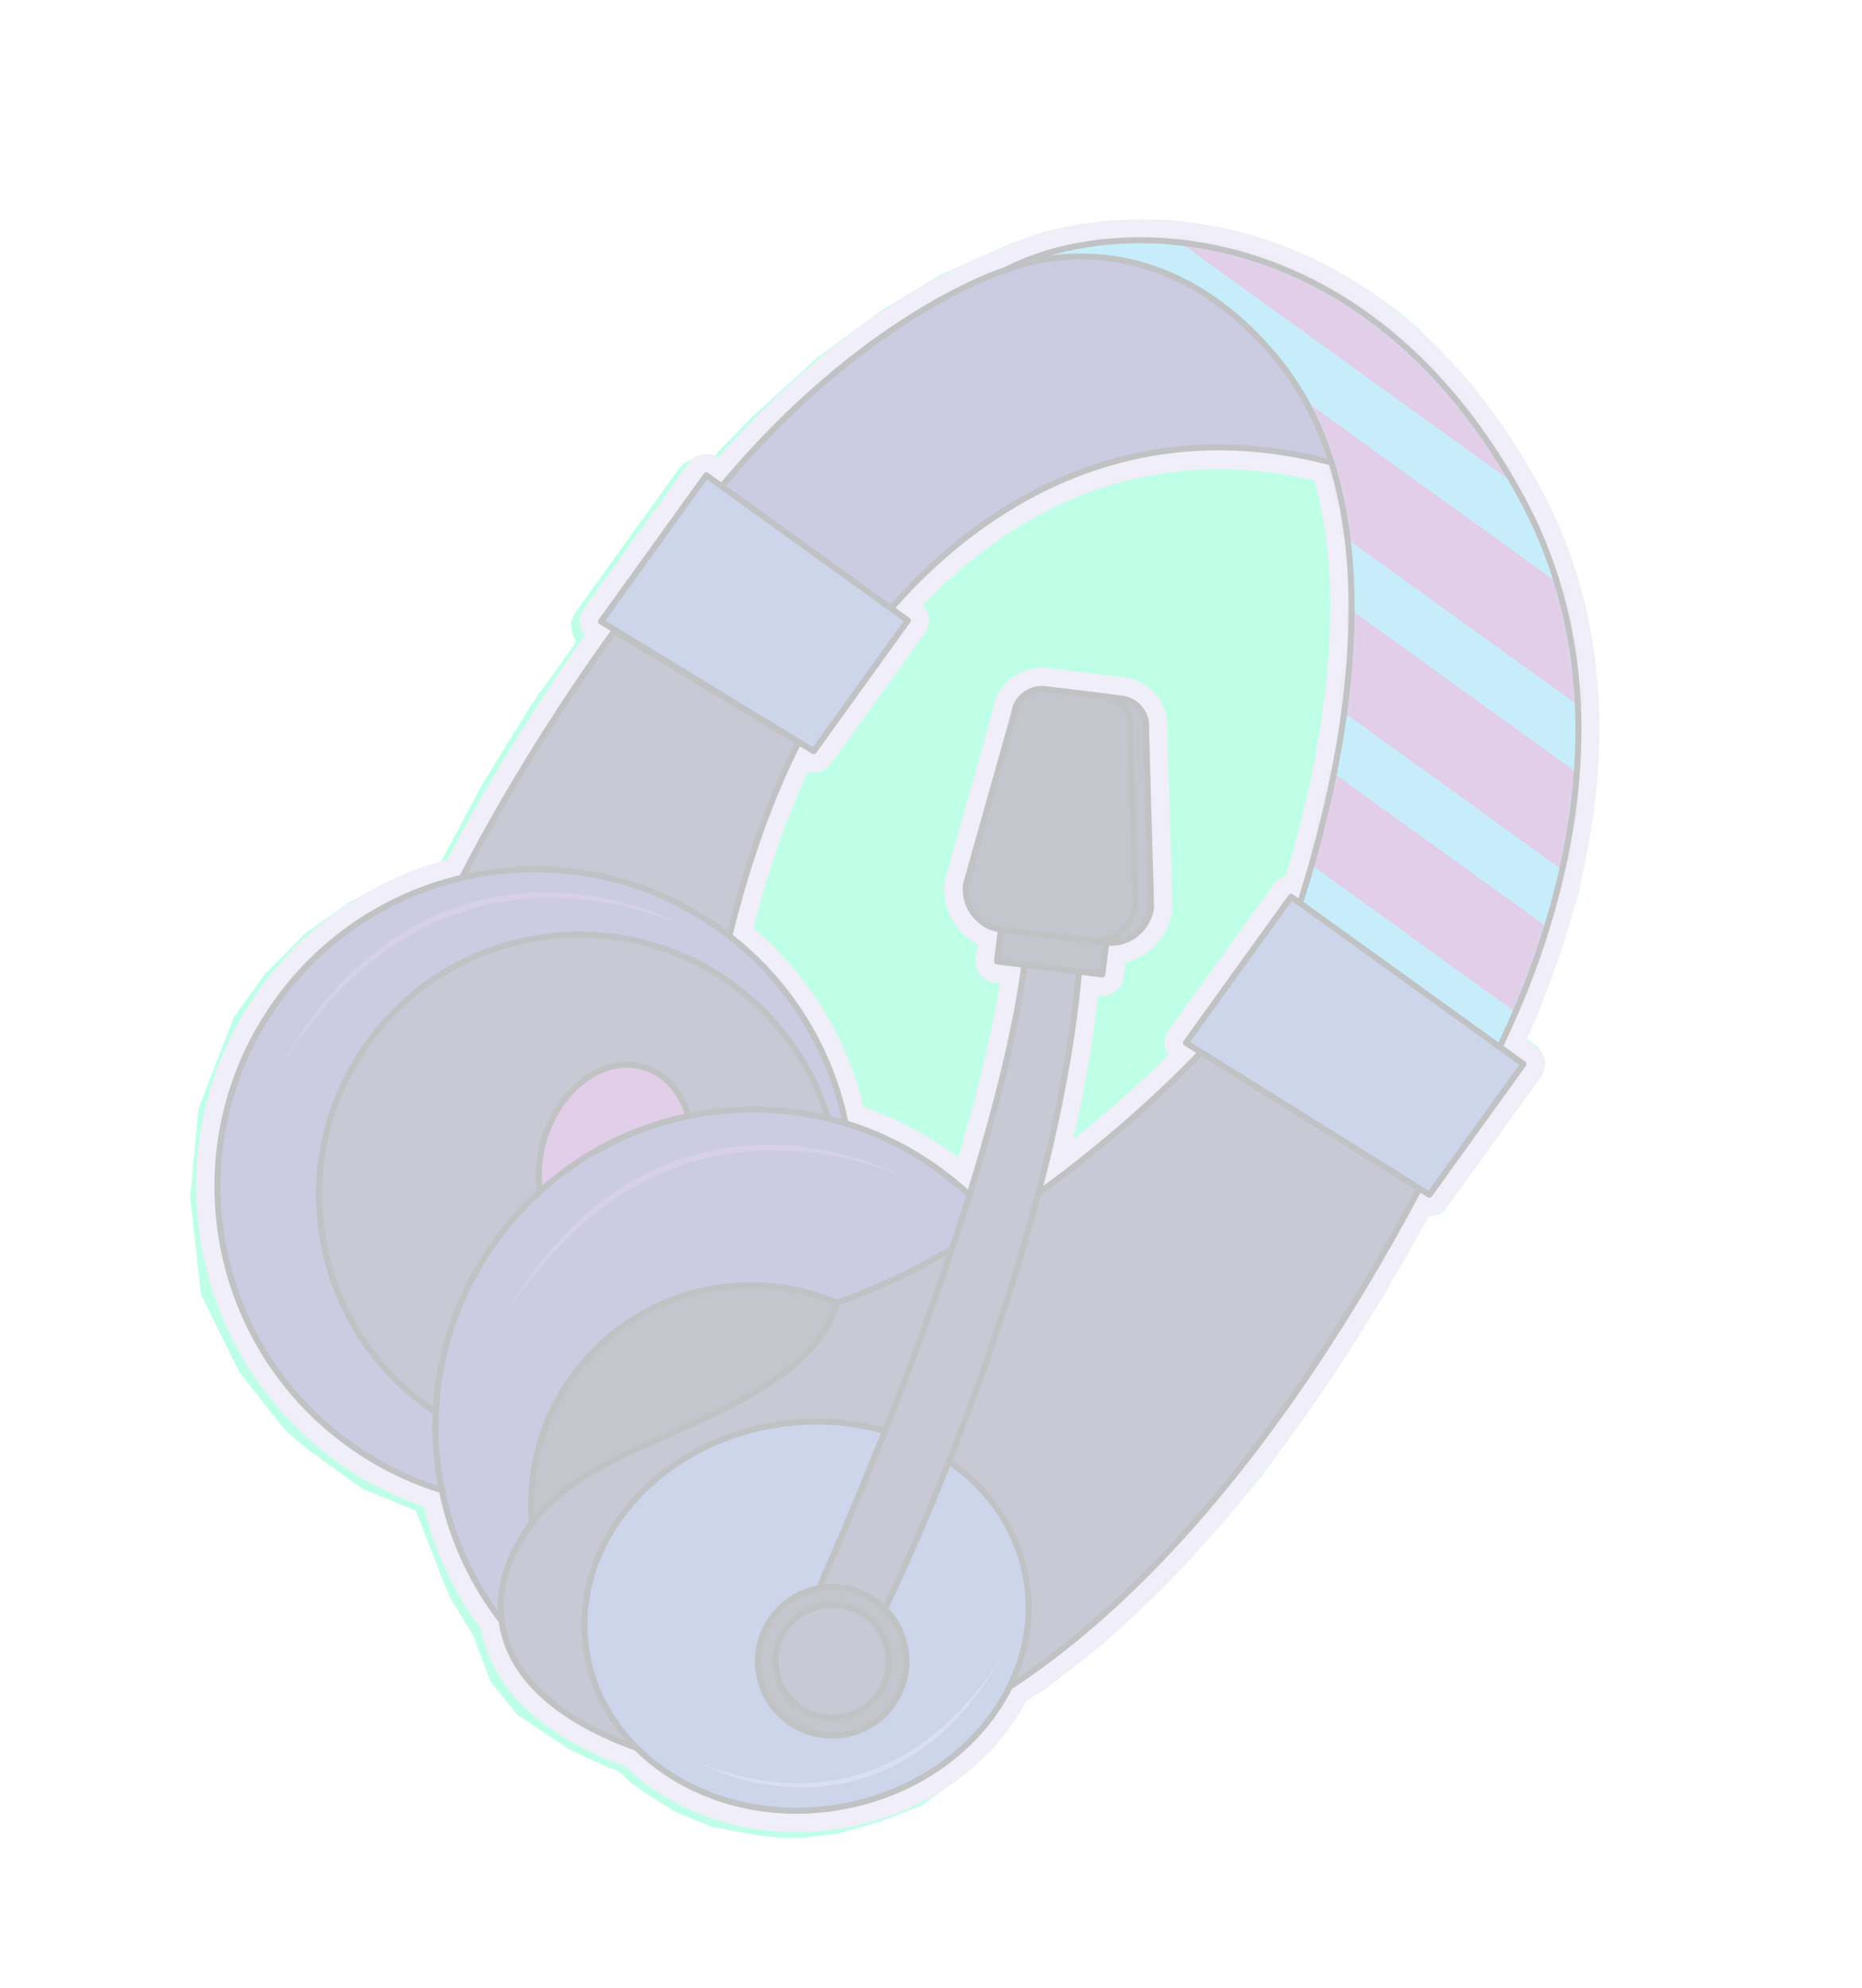 <svg width="312" height="333" viewBox="0 0 312 333" fill="none" xmlns="http://www.w3.org/2000/svg">
<g opacity="0.25">
<path d="M157.707 45.953L169.341 40.808L174.98 38.807L181.011 37.555L188.492 36.881L195.531 36.821L201.906 37.682L208.367 39.071L214.386 41.074L220.491 43.606L226.153 46.752L229.445 48.656L232.208 50.647L234.358 52.195L237.821 55.156L240.45 57.981L243.385 61.029L246.32 64.075L251.22 70.869L255.592 77.749L259.743 84.936L263.009 93.351L265.661 101.324L267.293 111.36L267.782 121.04L267.572 129.749L266.391 139.158L264.547 149.488L263.121 154.058L261.474 158.934L257.603 170.136L255.784 173.956L257.626 175.283L258.326 176.254L258.719 177.003L258.891 178.06L258.566 179.806L256.63 182.494L249.331 192.627L242.033 202.76L241.063 203.46L238.95 203.803L228.628 222.018L218.184 237.814L211.549 247.025L204.521 255.488L196.658 263.815L189.679 270.914L187.075 273.235L184.47 275.556L180.146 278.97L174.851 283.084L171.632 284.963L171.054 286.413L169.948 287.948L168.843 289.483L168.179 290.404L167.294 291.633L166.41 292.861L165.439 293.561L160.23 298.203L154.407 302.403L147.269 305.19L140.267 307.142L134.678 307.78L130.894 307.853L127.025 307.398L119.201 305.959L113.096 303.428L108.269 300.417L105.505 298.427L103.577 296.572L100.985 295.638L95.409 293.02L86.59 287.135L82.169 281.618L79.296 273.953L75.231 267.294L69.657 253.019L60.653 249.333L51.442 242.698L47.978 239.737L45.264 236.383L40.143 229.896L33.684 216.849L31.856 200.61L33.235 185.746L39.146 170.417L44.454 163.048L51.211 156.256L58.755 150.963L69.332 145.99L73.472 144.774L74.135 143.853L80.783 131.386L89.151 117.826L94.237 110.764L96.228 108.001L96.415 107.093L95.97 106.416L95.884 105.888L95.713 104.831L95.627 104.303L96.204 102.854L112.802 79.81L113.676 78.596L114.119 77.982L115.089 77.282L116.367 76.803L117.73 76.852L118.873 77.209L120.728 75.281L126.072 69.803L136.933 59.904L147.83 51.897L157.707 45.953Z" fill="#00FFA3"/>
<g style="mix-blend-mode:multiply">
<path d="M174.892 198.466L177.824 199.221C180.841 187.513 183.23 175.396 184.33 163.629L181.315 163.348L180.944 166.353L184.268 166.763C184.927 166.845 185.592 166.737 186.168 166.479C186.744 166.221 187.241 165.818 187.612 165.302C187.953 164.83 188.185 164.257 188.26 163.65L188.859 158.802L185.854 158.431L185.742 161.455C188.13 161.549 190.547 160.827 192.509 159.292L192.509 159.292C193.292 158.681 193.98 157.967 194.556 157.169C195.579 155.751 196.229 154.068 196.444 152.284C196.458 152.158 196.467 151.96 196.463 151.834L195.605 122.199L192.578 122.287L195.582 122.658C195.774 121.118 195.52 119.6 194.923 118.275C194.326 116.947 193.392 115.799 192.207 114.946C191.122 114.161 189.816 113.629 188.403 113.455L178.227 112.198L177.856 115.203L179.625 112.747L179.624 112.746C179.208 112.446 178.735 112.261 178.226 112.198L175.583 111.872L175.584 111.872C173.418 111.598 171.216 112.211 169.497 113.56L169.497 113.559C168.865 114.052 168.314 114.628 167.856 115.263C167.07 116.354 166.556 117.628 166.394 118.985L169.402 119.34L166.487 118.519L158.407 147.216C158.372 147.338 158.332 147.54 158.316 147.665C158.075 149.607 158.394 151.514 159.145 153.185C159.897 154.858 161.075 156.306 162.568 157.381L162.568 157.382L164.324 154.944L162.42 157.267L162.568 157.382L164.324 154.944L162.42 157.267L162.57 157.383C163.731 158.219 165.063 158.797 166.477 159.098L167.106 156.135L164.102 155.765L163.505 160.592L163.506 160.588C163.389 161.528 163.648 162.485 164.245 163.243C164.323 163.342 164.425 163.456 164.516 163.544L164.628 163.652C164.719 163.741 164.863 163.861 164.966 163.935C165.441 164.277 166.013 164.511 166.634 164.585L166.62 164.584L170.634 165.079L171.006 162.075L168.005 161.678C167.289 167.098 165.204 178.953 159.245 198.252L162.138 199.145L164.166 196.898C162.632 195.514 161.01 194.188 159.28 192.942C154.199 189.282 148.701 186.6 143.029 184.834L142.129 187.724L145.092 187.104C142.453 174.482 135.519 162.706 124.709 154.194L122.836 156.573L125.775 157.3C128.003 148.281 131.558 136.727 136.765 126.436L134.063 125.07L132.487 127.655L134.485 128.873L134.49 128.877C135.284 129.358 136.214 129.499 137.059 129.325C137.904 129.156 138.71 128.665 139.254 127.909L155.022 106.017C155.596 105.223 155.801 104.24 155.65 103.346C155.507 102.45 155.003 101.589 154.209 101.019L151.913 99.365L150.143 101.821L152.415 103.821C156.664 98.993 162.688 93.214 170.329 88.444C176.159 84.802 183.428 81.471 192.037 79.772C200.65 78.076 210.61 77.993 221.945 80.919L222.702 77.989L219.808 78.878C223.304 90.222 223.503 103.282 222.044 115.8C220.592 128.317 217.509 140.274 214.627 149.438L217.514 150.347L219.284 147.89L218.435 147.279C217.645 146.708 216.667 146.5 215.77 146.649C214.873 146.791 214.006 147.299 213.438 148.092L195.799 172.581C195.221 173.378 194.999 174.399 195.19 175.36L195.191 175.368C195.366 176.252 195.873 177.048 196.611 177.579L196.747 177.67L196.778 177.69L196.809 177.71L198.762 178.929L200.365 176.36L198.174 174.272C196.121 176.428 186.586 186.158 173.104 196.023L174.892 198.466L176.68 200.909C190.588 190.728 200.332 180.781 202.556 178.449C203.183 177.791 203.482 176.882 203.368 175.98C203.254 175.08 202.738 174.273 201.967 173.792L200.029 172.582L200.015 172.574L198.381 175.122L200.15 172.666L198.706 174.671L201.131 174.191C201.012 173.585 200.661 173.032 200.15 172.666L198.706 174.671L201.131 174.191L201.132 174.198L198.704 174.674L200.712 176.12C201.11 175.572 201.264 174.86 201.132 174.198L198.704 174.674L200.712 176.12L218.351 151.63L216.343 150.184L216.738 152.626C217.357 152.53 217.961 152.175 218.351 151.63L216.343 150.184L214.897 152.192C215.439 152.584 216.121 152.73 216.738 152.626L216.343 150.184L214.897 152.192L215.745 152.803C216.534 153.371 217.548 153.526 218.469 153.22C219.392 152.913 220.112 152.181 220.402 151.254C223.364 141.832 226.542 129.546 228.058 116.498C229.567 103.452 229.437 89.625 225.595 77.099C225.286 76.093 224.478 75.321 223.459 75.057C211.262 71.902 200.315 71.964 190.865 73.832C181.411 75.697 173.458 79.35 167.122 83.308C158.835 88.486 152.409 94.666 147.871 99.821C147.307 100.462 147.039 101.312 147.136 102.161C147.231 103.009 147.68 103.778 148.374 104.278L150.671 105.932L152.117 103.924L149.676 104.325C149.773 104.941 150.125 105.54 150.671 105.932L152.117 103.924L149.676 104.325L152.118 103.925L150.109 102.478C149.714 103.023 149.571 103.71 149.676 104.325L152.118 103.925L150.109 102.478L134.341 124.37L136.35 125.817L135.86 123.39C135.278 123.506 134.717 123.847 134.341 124.37L136.35 125.817L135.86 123.39L136.349 125.814L137.633 123.701C137.086 123.368 136.44 123.271 135.86 123.39L136.349 125.814L137.633 123.701L137.637 123.704L135.639 122.486C134.92 122.046 134.044 121.928 133.233 122.158C132.424 122.39 131.741 122.952 131.361 123.704C125.846 134.623 122.201 146.544 119.898 155.846C119.612 156.999 120.031 158.217 120.963 158.951C130.621 166.558 136.801 177.053 139.166 188.344C139.392 189.421 140.178 190.288 141.229 190.615C146.302 192.194 151.202 194.586 155.742 197.855C157.275 198.959 158.725 200.143 160.109 201.393C160.876 202.085 161.945 202.338 162.941 202.064C163.936 201.791 164.726 201.025 165.031 200.039C171.077 180.452 173.241 168.267 174.006 162.471C174.113 161.669 173.895 160.863 173.4 160.222C172.906 159.583 172.18 159.169 171.377 159.07L167.362 158.574L167.348 158.573L167.055 161.034L168.504 159.022C168.18 158.788 167.783 158.624 167.348 158.573L167.055 161.034L168.504 159.022L166.735 161.478L168.842 159.304L168.73 159.195L166.623 161.37L169.001 159.496L167.052 161.03L169.514 161.339C169.595 160.688 169.416 160.024 169.001 159.496L167.052 161.03L169.514 161.339L169.515 161.334L170.11 156.507C170.303 154.948 169.271 153.5 167.735 153.175C167.107 153.041 166.561 152.795 166.109 152.47L164.339 154.926L166.258 152.585L166.107 152.469L166.106 152.468C165.483 152.021 164.982 151.406 164.669 150.706C164.356 150.005 164.224 149.23 164.326 148.408L161.321 148.037L164.235 148.857L172.315 120.16C172.363 119.988 172.386 119.873 172.407 119.696C172.44 119.41 172.558 119.093 172.769 118.802C172.89 118.633 173.042 118.473 173.22 118.334L173.222 118.333C173.712 117.957 174.247 117.812 174.839 117.88L174.841 117.88L177.485 118.206L177.855 115.202L176.086 117.659L176.086 117.66C176.502 117.959 176.976 118.145 177.485 118.208L187.66 119.464C188.045 119.512 188.378 119.649 188.669 119.858C188.984 120.085 189.241 120.4 189.4 120.755C189.558 121.111 189.624 121.496 189.573 121.916C189.558 122.041 189.548 122.249 189.552 122.375L190.411 152.009L193.438 151.922L190.432 151.559C190.332 152.372 190.059 153.049 189.643 153.63C189.407 153.957 189.123 154.253 188.784 154.519L188.786 154.518C187.977 155.144 187.028 155.439 185.967 155.405C184.397 155.346 183.043 156.5 182.85 158.059L182.251 162.907L184.709 163.21L182.699 161.763C182.462 162.09 182.301 162.49 182.251 162.907L184.709 163.21L182.699 161.763L184.707 163.209L183.698 160.95C183.299 161.129 182.957 161.407 182.699 161.763L184.707 163.209L185.01 160.754C184.558 160.697 184.094 160.772 183.698 160.95L184.707 163.209L185.01 160.754L181.686 160.343C180.872 160.242 180.057 160.474 179.418 160.989C178.779 161.503 178.377 162.249 178.301 163.066C177.243 174.408 174.92 186.233 171.961 197.71C171.641 198.95 172.134 200.254 173.193 200.972C174.253 201.69 175.647 201.665 176.68 200.909L174.892 198.466ZM239.21 200.583L237.602 203.148C238.395 203.646 239.338 203.798 240.193 203.628C241.048 203.462 241.862 202.967 242.407 202.207L258.176 180.315C258.747 179.525 258.954 178.542 258.804 177.645C258.662 176.748 258.154 175.885 257.363 175.317L253.714 172.689L251.945 175.146L254.679 176.446C259.222 166.889 264.928 152.29 267.102 135.498C268.187 127.103 268.384 118.155 267.079 109.031C265.775 99.908 262.961 90.609 258.047 81.569C250.225 67.171 240.936 56.93 231.206 49.925C218.989 41.122 206.122 37.452 194.751 36.839C189.061 36.53 183.74 36.978 179.019 37.925C174.296 38.876 170.177 40.317 166.852 42.049L168.253 44.733L167.343 41.845C167.01 41.951 165.329 42.504 162.59 43.733C154.383 47.415 136.739 57.164 118.534 78.77L120.848 80.721L122.618 78.265L120.444 76.699C119.654 76.127 118.675 75.92 117.779 76.069C116.881 76.211 116.015 76.719 115.446 77.512L97.807 102.001C97.225 102.81 97.01 103.818 97.198 104.783L97.207 104.822C97.387 105.69 97.89 106.473 98.62 106.999L98.739 107.08L98.774 107.102L98.847 107.149L100.685 108.27L102.262 105.686L99.818 103.898C99.669 104.102 99.454 104.399 99.177 104.783C95.919 109.308 84.261 125.894 74.325 145.185L77.016 146.571L76.308 143.628C63.574 146.686 51.8 154.142 43.558 165.586C34.419 178.274 31.287 193.519 33.62 207.847C35.947 222.175 43.748 235.643 56.437 244.781C61.518 248.442 67.015 251.124 72.687 252.89L73.587 249.999L70.624 250.62C72.344 258.843 75.888 266.7 81.135 273.536L83.537 271.693L80.536 272.096C80.62 272.716 80.728 273.361 80.882 274.025C81.424 276.363 82.45 278.951 84.211 281.558C85.969 284.166 88.454 286.785 91.86 289.237C95.344 291.745 99.788 294.085 105.439 296.118L106.465 293.27L104.341 295.428C105.659 296.725 107.086 297.969 108.657 299.1C117.319 305.334 128.918 308.199 140.927 306.25C152.935 304.293 163.019 297.902 169.259 289.245C170.398 287.665 171.407 286.007 172.276 284.289L169.573 282.924L171.231 285.456C172.5 284.627 173.776 283.764 175.056 282.855C189.841 272.362 203.954 257.725 217.318 239.172C225.394 227.96 233.196 215.315 240.703 201.277L238.034 199.85L236.433 202.42L237.609 203.152L237.602 203.148L239.21 200.583L240.81 198.014L239.635 197.28C238.92 196.835 238.066 196.708 237.252 196.925C236.438 197.143 235.762 197.679 235.364 198.422C227.967 212.255 220.3 224.673 212.405 235.634C199.341 253.774 185.652 267.915 171.55 277.918C170.344 278.775 169.133 279.595 167.915 280.391C167.473 280.68 167.109 281.087 166.87 281.56C166.149 282.99 165.304 284.376 164.346 285.707C159.099 292.998 150.419 298.574 139.956 300.273C129.492 301.979 119.482 299.44 112.196 294.187C110.921 293.269 109.727 292.234 108.588 291.112C108.273 290.802 107.906 290.571 107.489 290.422C102.277 288.546 98.344 286.446 95.398 284.324C92.514 282.246 90.565 280.149 89.23 278.171C87.897 276.193 87.168 274.325 86.779 272.653C86.68 272.23 86.602 271.774 86.537 271.289C86.466 270.765 86.26 270.269 85.938 269.849C81.255 263.747 78.089 256.73 76.551 249.379C76.326 248.302 75.539 247.436 74.487 247.109C69.415 245.529 64.515 243.137 59.975 239.868C48.635 231.698 41.685 219.697 39.597 206.875C37.515 194.052 40.303 180.467 48.471 169.125C55.841 158.896 66.325 152.257 77.724 149.515C78.576 149.31 79.306 148.736 79.708 147.957C89.409 129.114 100.935 112.698 104.09 108.322C104.358 107.95 104.564 107.665 104.705 107.473C105.203 106.792 105.395 105.923 105.232 105.096C105.068 104.269 104.558 103.54 103.839 103.101L102 101.98L100.424 104.565L102.074 102.026L102.04 102.004L100.389 104.542L102.158 102.086L100.716 104.088L103.133 103.583C103.01 102.989 102.663 102.448 102.158 102.086L100.716 104.088L103.133 103.583L100.17 104.203L103.141 103.623L100.716 104.096L102.72 105.539C103.123 104.979 103.271 104.285 103.141 103.623L100.716 104.096L102.72 105.539L120.359 81.05L118.351 79.604L118.748 82.046C119.365 81.95 119.97 81.594 120.359 81.05L118.351 79.604L116.905 81.612C117.447 82.004 118.13 82.149 118.748 82.046L118.351 79.604L116.905 81.612L119.079 83.178C120.361 84.101 122.146 83.88 123.164 82.672C134.857 68.797 146.233 60.078 154.754 54.8C159.014 52.161 162.559 50.383 165.069 49.257C167.576 48.132 169.061 47.652 169.161 47.621C169.332 47.567 169.495 47.5 169.652 47.417C172.371 45.996 175.991 44.707 180.21 43.863C186.544 42.589 194.227 42.304 202.399 43.854C210.576 45.405 219.247 48.775 227.668 54.838C236.606 61.278 245.282 70.767 252.727 84.46C257.271 92.822 259.87 101.398 261.085 109.888C262.908 122.618 261.598 135.157 258.989 146.25C256.382 157.341 252.482 166.971 249.211 173.845C248.583 175.166 248.989 176.748 250.176 177.602L253.824 180.23L255.27 178.223L252.829 178.62C252.926 179.239 253.281 179.84 253.824 180.23L255.27 178.223L253.263 176.777C252.87 177.318 252.724 178.004 252.829 178.62L255.27 178.223L253.263 176.777L237.494 198.669L239.503 200.115L239.026 197.686C238.436 197.8 237.871 198.145 237.494 198.669L239.503 200.115L240.817 198.018C240.271 197.674 239.614 197.568 239.026 197.686L239.503 200.115L240.817 198.018L240.81 198.014L239.21 200.583Z" fill="#C5BBE3"/>
<path d="M168.456 45.249C168.456 45.249 140.355 53.75 113.362 91.226C138.964 109.667 141.932 111.804 141.932 111.804C141.932 111.804 178.06 49.911 245.266 86.484C242.449 69.147 206.678 42.347 182.735 41.444" fill="#2E3089"/>
<path d="M168.309 44.765C168.235 44.786 140.023 53.345 112.952 90.931C112.874 91.039 112.842 91.175 112.863 91.307C112.884 91.438 112.958 91.557 113.067 91.635C138.669 110.076 141.637 112.213 141.637 112.213C141.752 112.297 141.898 112.328 142.037 112.297C142.176 112.268 142.296 112.182 142.368 112.058C142.368 112.058 142.417 111.975 142.52 111.805C142.831 111.298 143.615 110.056 144.862 108.325C149.464 101.933 160.39 88.867 177.197 81.276C194.007 73.691 216.679 71.511 245.025 86.927C245.195 87.019 245.4 87.007 245.559 86.894C245.716 86.783 245.796 86.593 245.765 86.403C245.019 81.85 242.125 76.78 237.857 71.69C233.586 66.603 227.928 61.502 221.613 56.952C209.382 48.15 194.7 41.398 182.754 40.939C182.475 40.929 182.241 41.146 182.231 41.425C182.22 41.703 182.437 41.938 182.716 41.948C194.322 42.377 208.913 49.042 221.023 57.771C227.281 62.278 232.882 67.332 237.084 72.34C241.289 77.343 244.081 82.307 244.769 86.564L245.266 86.484L245.507 86.04C216.934 70.48 193.832 72.641 176.781 80.356C159.728 88.066 148.708 101.262 144.043 107.735C142.358 110.075 141.503 111.538 141.496 111.55L141.932 111.804L142.227 111.395C142.227 111.395 139.258 109.257 113.656 90.816L113.361 91.226L113.771 91.521C127.229 72.835 140.955 61.385 151.307 54.605C156.484 51.215 160.817 48.994 163.852 47.621C165.368 46.935 166.561 46.462 167.372 46.159C167.777 46.008 168.087 45.901 168.294 45.831L168.528 45.754L168.602 45.731C168.869 45.65 169.02 45.368 168.938 45.102C168.858 44.835 168.576 44.684 168.31 44.765" fill="#080C14"/>
<path d="M118.351 79.604L152.117 103.924L136.349 125.816L100.712 104.093L118.351 79.604Z" fill="#3756AE"/>
<path d="M118.351 79.604L118.056 80.013L151.412 104.039L136.212 125.142L101.44 103.946L118.76 79.899L118.351 79.604L117.942 79.309L100.303 103.798C100.221 103.912 100.19 104.055 100.217 104.193C100.246 104.331 100.33 104.451 100.45 104.524L136.086 126.248C136.311 126.385 136.604 126.325 136.758 126.111L152.526 104.219C152.604 104.111 152.637 103.974 152.615 103.843C152.594 103.712 152.52 103.593 152.412 103.515L118.646 79.195C118.538 79.117 118.402 79.085 118.271 79.106C118.139 79.127 118.02 79.201 117.942 79.309L118.351 79.604Z" fill="#080C14"/>
<path d="M133.83 124.299L102.938 105.697C102.938 105.697 83.364 132.031 71.414 159.634C98.177 167.076 119.048 172.528 119.048 172.528C119.048 172.528 122.67 146.063 133.83 124.299Z" fill="#242659"/>
<path d="M133.83 124.299L134.09 123.867L103.199 105.265C102.976 105.131 102.689 105.187 102.534 105.396C102.532 105.398 102.187 105.862 101.56 106.731C97.463 112.422 81.347 135.425 70.952 159.434C70.894 159.567 70.896 159.72 70.96 159.851C71.022 159.983 71.139 160.081 71.279 160.12C98.046 167.563 118.919 173.015 118.92 173.015C119.059 173.052 119.209 173.028 119.328 172.947C119.448 172.867 119.528 172.739 119.548 172.597C119.547 172.595 119.604 172.189 119.724 171.426C120.562 166.091 124.557 143.48 134.279 124.529C134.399 124.294 134.317 124.004 134.09 123.867L133.83 124.299L133.381 124.07C122.172 145.938 118.555 172.431 118.547 172.459L119.048 172.528L119.175 172.04C119.171 172.038 117.871 171.699 115.497 171.072C108.375 169.19 91.618 164.729 71.55 159.148L71.414 159.634L71.878 159.835C82.215 135.954 98.303 112.979 102.379 107.321C103.002 106.457 103.343 105.999 103.344 105.998L102.939 105.697L102.678 106.129L133.569 124.732L133.83 124.299Z" fill="#080C14"/>
<path d="M132.725 229.812C115.568 253.632 82.349 259.033 58.528 241.876C34.707 224.719 29.306 191.5 46.463 167.679C63.62 143.858 96.839 138.457 120.66 155.614C144.48 172.771 149.883 205.991 132.725 229.812Z" fill="#2E3089"/>
<path d="M132.726 229.812L132.316 229.517C123.817 241.315 111.346 248.549 98.044 250.713C84.743 252.874 70.622 249.965 58.823 241.467C47.024 232.968 39.79 220.496 37.627 207.196C35.465 193.894 38.374 179.773 46.872 167.974C55.371 156.175 67.843 148.941 81.144 146.778C94.445 144.616 108.566 147.525 120.365 156.024C132.164 164.522 139.398 176.993 141.562 190.295C143.723 203.596 140.814 217.717 132.316 229.517L132.726 229.812L133.135 230.107C150.455 206.058 145.002 172.525 120.955 155.205C96.908 137.884 63.374 143.337 46.053 167.384C28.733 191.431 34.187 224.965 58.233 242.286C82.28 259.606 115.814 254.153 133.135 230.107L132.726 229.812Z" fill="#080C14"/>
<path d="M132.473 225.652C118.394 245.199 91.135 249.631 71.588 235.552C52.042 221.473 47.608 194.214 61.687 174.667C75.767 155.119 103.026 150.688 122.573 164.767C142.12 178.846 146.553 206.104 132.473 225.652Z" fill="#242659"/>
<path d="M132.474 225.652L132.064 225.357C125.105 235.019 114.893 240.943 104.001 242.715C93.108 244.485 81.545 242.102 71.883 235.143C62.221 228.184 56.298 217.971 54.526 207.08C52.756 196.187 55.137 184.624 62.097 174.962C69.056 165.3 79.269 159.377 90.161 157.605C101.053 155.834 112.616 158.217 122.278 165.177C131.939 172.135 137.863 182.348 139.636 193.24C141.406 204.132 139.023 215.695 132.064 225.357L132.474 225.652L132.883 225.947C147.125 206.173 142.641 178.599 122.868 164.358C103.094 150.115 75.521 154.599 61.278 174.372C47.036 194.146 51.52 221.719 71.294 235.962C91.067 250.204 118.641 245.721 132.883 225.947L132.474 225.652Z" fill="#080C14"/>
<path d="M115.273 198.052C112.725 206.779 105.253 212.276 98.586 210.327C91.92 208.38 88.583 199.727 91.132 191C93.681 182.272 101.152 176.776 107.819 178.724C114.485 180.671 117.822 189.325 115.273 198.052Z" fill="#8B3DA3"/>
<path d="M115.274 198.052L114.789 197.911C114.114 200.225 113.084 202.304 111.816 204.065C110.113 206.429 107.981 208.216 105.709 209.236C103.435 210.257 101.03 210.515 98.728 209.844C97.692 209.541 96.742 209.068 95.884 208.451C91.504 205.314 89.526 198.278 91.616 191.141C92.292 188.826 93.322 186.747 94.59 184.987C96.292 182.623 98.424 180.836 100.696 179.815C102.97 178.796 105.375 178.537 107.677 179.209C108.713 179.511 109.663 179.984 110.52 180.601C114.901 183.738 116.879 190.774 114.789 197.911L115.274 198.052L115.758 198.193C117.931 190.735 115.94 183.279 111.11 179.782C110.163 179.101 109.108 178.575 107.96 178.24C105.405 177.493 102.739 177.791 100.283 178.896C97.824 180 95.566 181.907 93.771 184.397C92.434 186.253 91.355 188.435 90.648 190.858C88.475 198.316 90.465 205.773 95.295 209.27C96.24 209.951 97.296 210.477 98.444 210.812C101 211.559 103.666 211.262 106.122 210.157C108.58 209.052 110.839 207.146 112.634 204.655C113.971 202.798 115.05 200.617 115.758 198.193L115.274 198.052Z" fill="#080C14"/>
<path d="M168.456 45.249C168.456 45.249 192.58 34.445 213.742 59.833C234.907 85.22 226.006 131.22 213.546 163.386C239.149 181.827 245.324 186.274 245.324 186.274C245.324 186.274 281.078 131.438 254.902 83.28C229.552 36.642 187.548 35.242 168.456 45.249Z" fill="#1EB7F1"/>
<mask id="mask0_100_15427" style="mask-type:luminance" maskUnits="userSpaceOnUse" x="168" y="40" width="97" height="147">
<path d="M168.57 45.203C168.57 45.203 192.717 34.449 213.83 59.858C234.945 85.267 225.952 131.222 213.428 163.344C238.995 181.819 245.161 186.274 245.161 186.274C245.161 186.274 281.027 131.536 254.945 83.362C229.687 36.71 187.684 35.237 168.57 45.203Z" fill="white"/>
</mask>
<g mask="url(#mask0_100_15427)">
<path d="M281.142 171.049L200.364 112.844L191.784 124.721L272.562 182.926L281.142 171.049Z" fill="#8B3DA3"/>
<path d="M272.147 135.107L191.367 76.901L182.787 88.779L263.566 146.985L272.147 135.107Z" fill="#8B3DA3"/>
<path d="M285.935 115.577L205.156 57.371L196.576 69.248L277.355 127.454L285.935 115.577Z" fill="#8B3DA3"/>
<path d="M264.863 70.938L184.084 12.732L175.504 24.608L256.284 82.814L264.863 70.938Z" fill="#8B3DA3"/>
</g>
<path d="M168.456 45.249L168.662 45.709L168.705 45.691C169.182 45.486 173.586 43.674 180.03 43.485C186.476 43.298 194.951 44.719 203.652 50.984C206.886 53.313 210.152 56.313 213.355 60.156C223.817 72.698 226.884 90.411 225.75 109.037C224.618 127.657 219.292 147.159 213.076 163.204C212.993 163.419 213.065 163.661 213.251 163.795C238.854 182.236 245.029 186.684 245.029 186.684C245.141 186.764 245.28 186.796 245.417 186.77C245.552 186.745 245.671 186.666 245.746 186.55C245.763 186.523 254.725 172.78 260.414 152.976C266.101 133.178 268.521 107.282 255.345 83.038C247.823 69.2 238.828 59.307 229.386 52.507C218.128 44.398 206.24 40.687 195.47 39.896C184.699 39.106 175.049 41.226 168.222 44.802C167.981 44.928 167.884 45.223 168.002 45.469C168.121 45.714 168.414 45.82 168.662 45.709L168.456 45.249L168.691 45.695C175.316 42.221 184.803 40.122 195.396 40.902C205.991 41.681 217.694 45.329 228.797 53.325C238.108 60.032 247.001 69.8 254.459 83.52C267.46 107.435 265.091 133.037 259.444 152.697C256.621 162.524 252.982 170.857 250.05 176.729C248.584 179.664 247.294 181.985 246.373 183.57C245.912 184.363 245.543 184.972 245.289 185.381C245.036 185.791 244.901 185.997 244.901 185.998L245.324 186.274L245.619 185.865C245.619 185.865 239.444 181.417 213.841 162.976L213.546 163.386L214.017 163.568C220.261 147.447 225.614 127.866 226.757 109.099C227.897 90.336 224.833 72.355 214.131 59.51C210.877 55.607 207.548 52.547 204.242 50.165C195.058 43.547 186.054 42.191 179.366 42.501C172.675 42.81 168.289 44.771 168.25 44.788L168.456 45.249Z" fill="#080C14"/>
<path d="M216.342 150.184L255.27 178.223L239.502 200.115L198.703 174.673L216.342 150.184Z" fill="#3756AE"/>
<path d="M216.342 150.184L216.047 150.593L254.566 178.337L239.369 199.437L199.428 174.53L216.751 150.479L216.342 150.184L215.933 149.889L198.294 174.378C198.212 174.492 198.181 174.633 198.208 174.77C198.235 174.908 198.317 175.027 198.436 175.101L239.235 200.543C239.46 200.683 239.757 200.625 239.912 200.41L255.68 178.518C255.758 178.409 255.79 178.273 255.768 178.141C255.747 178.01 255.673 177.891 255.565 177.813L216.637 149.774C216.529 149.697 216.392 149.664 216.261 149.685C216.13 149.706 216.01 149.781 215.933 149.889L216.342 150.184Z" fill="#080C14"/>
<path d="M169.254 270.044C152.096 293.865 118.877 299.267 95.057 282.11C71.236 264.952 65.834 231.734 82.992 207.912C100.149 184.091 133.368 178.69 157.189 195.847C181.01 213.004 186.411 246.223 169.254 270.044Z" fill="#2E3089"/>
<path d="M169.254 270.044L168.844 269.749C160.345 281.547 147.874 288.782 134.573 290.945C121.271 293.108 107.151 290.198 95.352 281.701C83.553 273.202 76.319 260.731 74.155 247.428C71.993 234.128 74.903 220.006 83.401 208.207C91.899 196.409 104.371 189.175 117.672 187.011C130.974 184.849 145.095 187.758 156.894 196.257C168.693 204.755 175.926 217.227 178.089 230.528C180.252 243.829 177.341 257.951 168.844 269.749L169.254 270.044L169.663 270.339C186.983 246.292 181.53 212.758 157.484 195.438C133.437 178.118 99.903 183.571 82.582 207.618C65.262 231.665 70.715 265.198 94.762 282.52C118.809 299.839 152.342 294.386 169.663 270.339L169.254 270.044Z" fill="#080C14"/>
<path d="M155.678 273.583C143.797 290.079 120.79 293.82 104.294 281.939C87.797 270.056 84.056 247.05 95.938 230.554C107.82 214.057 130.825 210.317 147.323 222.199C163.819 234.081 167.561 257.087 155.678 273.583Z" fill="#161C37"/>
<path d="M155.679 273.583L155.269 273.288C149.409 281.425 140.81 286.413 131.636 287.905C122.463 289.395 112.727 287.389 104.59 281.529C96.454 275.668 91.465 267.068 89.972 257.896C88.482 248.723 90.488 238.986 96.348 230.849C102.209 222.713 110.809 217.725 119.981 216.232C129.154 214.741 138.892 216.748 147.028 222.609C155.165 228.469 160.153 237.068 161.645 246.242C163.136 255.415 161.13 265.152 155.269 273.288L155.679 273.583L156.088 273.878C168.134 257.154 164.341 233.835 147.618 221.79C130.895 209.744 107.575 213.536 95.529 230.259C83.485 246.983 87.277 270.302 104 282.348C120.723 294.392 144.043 290.601 156.088 273.878L155.679 273.583Z" fill="#080C14"/>
<path d="M237.829 199.071L201.229 176.249C201.229 176.249 173.667 206.233 140.237 218.222C134.905 235.796 105.711 239.555 92.984 250.963C80.259 262.372 76.297 284.439 112.349 294.565C148.4 304.689 196.163 277.262 237.829 199.071Z" fill="#242659"/>
<path d="M237.829 199.071L238.095 198.642L201.496 175.821C201.29 175.692 201.022 175.729 200.858 175.907C200.857 175.909 200.433 176.369 199.618 177.209C193.915 183.088 169.177 207.314 140.066 217.747C139.916 217.8 139.8 217.921 139.754 218.075C139.129 220.131 138.17 221.994 136.938 223.704C132.44 229.965 124.223 234.188 115.695 238.062C107.17 241.947 98.354 245.48 92.647 250.587C90.974 252.088 89.449 253.769 88.141 255.586C84.863 260.137 82.936 265.544 83.493 271.029C84.049 276.515 87.113 282.033 93.65 286.735C98.111 289.948 104.186 292.796 112.212 295.049C127.092 299.231 143.933 297.06 161.455 287.696C178.981 278.332 197.205 261.784 214.938 237.163C222.85 226.179 230.665 213.587 238.274 199.308C238.398 199.074 238.32 198.783 238.095 198.642L237.829 199.071L237.383 198.833C229.793 213.076 222.003 225.631 214.12 236.574C196.453 261.103 178.326 277.541 160.98 286.807C143.631 296.073 127.081 298.177 112.485 294.078C104.544 291.848 98.576 289.041 94.24 285.916C87.885 281.333 85.028 276.103 84.498 270.926C83.969 265.749 85.791 260.576 88.96 256.176C90.223 254.421 91.699 252.792 93.321 251.338C98.809 246.41 107.562 242.867 116.113 238.98C124.661 235.085 133.029 230.845 137.757 224.294C139.048 222.504 140.062 220.538 140.719 218.368L140.237 218.222L140.407 218.696C173.996 206.641 201.571 176.613 201.601 176.59L201.229 176.249L200.963 176.677L237.561 199.499L237.829 199.071Z" fill="#080C14"/>
<path d="M140.353 302.716C120.004 306.025 101.175 294.364 98.297 276.673C95.42 258.98 109.586 241.956 129.936 238.646C150.285 235.337 169.115 246.997 171.991 264.689C174.868 282.382 160.703 299.406 140.353 302.716Z" fill="#3756AE"/>
<path d="M140.354 302.716L140.273 302.219C129.296 304.003 118.777 301.378 111.038 295.803C104.595 291.16 100.08 284.486 98.796 276.592C97.513 268.697 99.679 260.937 104.32 254.491C109.894 246.751 119.04 240.929 130.016 239.144C140.993 237.359 151.513 239.984 159.252 245.559C165.695 250.201 170.209 256.876 171.494 264.771C172.776 272.665 170.609 280.426 165.969 286.871C160.395 294.611 151.249 300.434 140.273 302.219L140.354 302.716L140.435 303.214C151.667 301.387 161.047 295.429 166.787 287.461C171.566 280.828 173.821 272.789 172.49 264.609C171.16 256.427 166.474 249.517 159.841 244.74C151.872 239.001 141.087 236.322 129.854 238.148C118.621 239.975 109.242 245.933 103.501 253.901C98.722 260.534 96.469 268.573 97.8 276.754C99.13 284.934 103.815 291.846 110.448 296.622C118.417 302.361 129.202 305.04 140.435 303.214L140.354 302.716Z" fill="#080C14"/>
<path d="M181.147 158.38L171.946 158.325C171.946 158.325 170.839 189.804 136.886 266.806C139.963 273.174 147.082 271.98 147.082 271.98C147.082 271.98 177.974 210.102 181.147 158.38Z" fill="#242659"/>
<path d="M181.147 158.381L181.15 157.876L171.948 157.821C171.676 157.819 171.45 158.036 171.441 158.308L171.437 158.393C171.345 160.232 169.299 192.048 136.425 266.603C136.365 266.738 136.368 266.892 136.432 267.026C137.227 268.674 138.295 269.857 139.445 270.685C141.199 271.947 143.125 272.39 144.605 272.523C146.088 272.657 147.136 272.483 147.165 272.478C147.325 272.451 147.46 272.351 147.533 272.206C147.541 272.175 178.458 210.293 181.651 158.412C181.659 158.274 181.611 158.138 181.515 158.037C181.421 157.935 181.288 157.877 181.15 157.876L181.147 158.381L180.643 158.35C179.063 184.125 170.562 212.493 162.451 234.401C158.396 245.355 154.439 254.697 151.496 261.299C150.026 264.599 148.808 267.215 147.959 269.005C147.534 269.899 147.202 270.588 146.976 271.052C146.75 271.516 146.63 271.755 146.63 271.756L147.082 271.98L146.997 271.483L146.963 271.488C146.563 271.553 142.939 271.972 140.035 269.866C139.014 269.129 138.067 268.087 137.341 266.587L136.886 266.807L137.348 267.01C171.32 189.965 172.446 158.427 172.449 158.344L171.945 158.326L171.941 158.83L181.144 158.886L181.147 158.381Z" fill="#080C14"/>
<path d="M177.788 115.751L187.964 117.008C190.515 117.323 192.344 119.669 192.03 122.22L192.885 151.936C192.425 155.658 189.004 158.326 185.284 157.867L170.442 156.033C166.722 155.573 164.053 152.152 164.513 148.432L172.576 119.817C172.891 117.265 175.236 115.435 177.788 115.751Z" fill="#161C37"/>
<path d="M177.788 115.751L177.725 116.252L187.902 117.509C188.617 117.598 189.265 117.863 189.814 118.258C191.014 119.123 191.722 120.599 191.529 122.159L191.526 122.235L192.38 151.951L192.885 151.936L192.385 151.874C192.25 152.957 191.848 153.94 191.25 154.771C189.941 156.586 187.707 157.658 185.346 157.365L170.504 155.531C169.422 155.397 168.439 154.995 167.608 154.397C165.793 153.088 164.72 150.854 165.013 148.493L164.513 148.431L164.998 148.568L173.061 119.954L173.076 119.879C173.165 119.164 173.431 118.515 173.826 117.966C174.69 116.766 176.166 116.058 177.725 116.252L177.788 115.751L177.849 115.25C175.909 115.011 174.077 115.889 173.007 117.376C172.517 118.057 172.184 118.868 172.074 119.756L172.576 119.817L172.09 119.681L164.027 148.294L164.012 148.369C163.674 151.113 164.916 153.701 167.018 155.216C167.981 155.909 169.126 156.378 170.381 156.533L185.222 158.367C187.966 158.705 190.554 157.463 192.069 155.36C192.762 154.398 193.231 153.253 193.386 151.998L193.389 151.922L192.534 122.206L192.03 122.22L192.53 122.282C192.769 120.341 191.891 118.51 190.403 117.439C189.723 116.949 188.913 116.617 188.025 116.508L177.849 115.25L177.788 115.751Z" fill="#080C14"/>
<path d="M175.144 115.425L185.319 116.682C187.872 116.997 189.701 119.343 189.385 121.893L190.242 151.61C189.782 155.33 186.362 157.999 182.64 157.54L167.799 155.706C164.078 155.246 161.409 151.825 161.869 148.104L169.932 119.491C170.247 116.94 172.593 115.109 175.144 115.425Z" fill="#161C37"/>
<path d="M175.144 115.425L175.082 115.925L185.258 117.182C185.973 117.271 186.622 117.537 187.171 117.932C188.371 118.796 189.079 120.273 188.885 121.832L188.881 121.908L189.738 151.625L190.242 151.61L189.74 151.548C189.607 152.63 189.204 153.613 188.606 154.444C187.298 156.26 185.064 157.332 182.702 157.04L167.861 155.206C166.779 155.072 165.796 154.668 164.965 154.07C163.149 152.762 162.077 150.528 162.371 148.166L161.869 148.104L162.355 148.241L170.417 119.628L170.433 119.553C170.521 118.837 170.787 118.188 171.182 117.639C172.047 116.44 173.523 115.731 175.082 115.925L175.144 115.425L175.206 114.924C173.264 114.685 171.434 115.563 170.363 117.05C169.873 117.731 169.541 118.542 169.432 119.429L169.932 119.491L169.446 119.354L161.383 147.967L161.369 148.043C161.029 150.786 162.272 153.375 164.375 154.889C165.337 155.583 166.483 156.052 167.737 156.207L182.578 158.041C185.322 158.378 187.911 157.136 189.425 155.033C190.118 154.071 190.587 152.926 190.742 151.672L190.746 151.596L189.89 121.879L189.385 121.893L189.886 121.956C190.126 120.014 189.247 118.184 187.76 117.113C187.08 116.623 186.268 116.291 185.381 116.181L175.206 114.924L175.144 115.425Z" fill="#080C14"/>
<path d="M184.706 163.211L167.058 161.029L167.717 155.695L185.365 157.877L184.706 163.211Z" fill="#161C37"/>
<path d="M184.706 163.211L184.768 162.71L167.62 160.591L168.155 156.258L184.803 158.315L184.205 163.149L184.706 163.211L185.207 163.272L185.866 157.938C185.901 157.662 185.704 157.41 185.427 157.376L167.778 155.195C167.647 155.178 167.512 155.216 167.407 155.298C167.302 155.38 167.233 155.502 167.216 155.634L166.557 160.968C166.523 161.244 166.72 161.496 166.996 161.531L184.645 163.712C184.776 163.728 184.911 163.69 185.016 163.609C185.121 163.526 185.19 163.405 185.207 163.272L184.706 163.211Z" fill="#080C14"/>
<path d="M129.34 270.975C125.323 276.552 126.588 284.328 132.165 288.344C137.742 292.361 145.518 291.098 149.535 285.521C153.552 279.944 152.288 272.167 146.711 268.15C141.134 264.133 133.357 265.398 129.34 270.975Z" fill="#161C37"/>
<path d="M129.34 270.974L128.931 270.68C124.751 276.483 126.068 284.574 131.87 288.754C137.673 292.933 145.765 291.619 149.945 285.815C154.125 280.012 152.808 271.921 147.006 267.74C141.202 263.561 133.111 264.876 128.931 270.68L129.34 270.974L129.75 271.269C131.678 268.593 134.505 266.954 137.522 266.462C140.539 265.972 143.739 266.631 146.416 268.559C149.093 270.487 150.732 273.314 151.223 276.33C151.713 279.348 151.054 282.549 149.126 285.226C147.198 287.902 144.371 289.541 141.354 290.032C138.337 290.522 135.137 289.863 132.46 287.935C129.784 286.007 128.144 283.181 127.653 280.164C127.163 277.146 127.822 273.946 129.75 271.269L129.34 270.974Z" fill="#080C14"/>
<path d="M131.75 272.711C128.693 276.956 129.656 282.876 133.901 285.934C138.147 288.992 144.067 288.03 147.125 283.784C150.182 279.54 149.219 273.619 144.974 270.561C140.728 267.503 134.808 268.466 131.75 272.711Z" fill="#242659"/>
<path d="M131.751 272.711L131.341 272.416C128.121 276.888 129.135 283.123 133.606 286.344C138.078 289.564 144.313 288.55 147.534 284.079C150.754 279.607 149.74 273.373 145.269 270.152C140.797 266.931 134.563 267.945 131.341 272.416L131.751 272.711L132.16 273.006C133.609 270.995 135.731 269.765 137.997 269.396C140.265 269.028 142.668 269.522 144.679 270.971C146.69 272.419 147.92 274.541 148.289 276.808C148.658 279.076 148.163 281.478 146.715 283.49C145.266 285.5 143.145 286.73 140.877 287.099C138.611 287.468 136.207 286.973 134.196 285.525C132.185 284.076 130.955 281.953 130.585 279.686C130.217 277.419 130.712 275.017 132.16 273.006L131.751 272.711Z" fill="#080C14"/>
<path d="M84.621 220.324C85.473 218.911 86.317 217.49 87.204 216.096C88.163 214.751 89.064 213.358 90.075 212.047C91.133 210.774 92.102 209.422 93.261 208.233L94.945 206.398C95.526 205.807 96.141 205.246 96.738 204.669C97.904 203.48 99.235 202.474 100.517 201.413C101.176 200.906 101.87 200.443 102.546 199.956L103.566 199.235L104.634 198.586C107.445 196.793 110.485 195.362 113.63 194.246C119.939 192.051 126.727 191.301 133.345 191.955C139.957 192.618 146.467 194.442 152.299 197.551C149.297 196.184 146.166 195.126 142.973 194.357C139.789 193.556 136.543 193.01 133.276 192.799C130.011 192.595 126.732 192.624 123.49 193.026C120.25 193.43 117.062 194.196 113.993 195.287C110.917 196.351 107.929 197.713 105.16 199.443L104.106 200.068L103.1 200.766C102.433 201.237 101.748 201.683 101.095 202.173C99.834 203.214 98.499 204.166 97.311 205.296C96.706 205.847 96.084 206.382 95.492 206.947L93.773 208.708C92.589 209.847 91.594 211.16 90.498 212.384C89.431 213.635 88.467 214.971 87.446 216.263L84.621 220.324Z" fill="#5C45A5"/>
<path d="M116.544 294.961C118.814 295.995 121.181 296.795 123.594 297.377C126 297.981 128.454 298.395 130.924 298.554C133.392 298.707 135.871 298.686 138.32 298.383C140.769 298.077 143.178 297.498 145.499 296.673C147.824 295.869 150.081 294.84 152.176 293.532L152.971 293.059L153.732 292.532C154.236 292.177 154.753 291.839 155.247 291.467C156.201 290.682 157.209 289.962 158.107 289.108C161.803 285.81 164.955 281.912 167.698 277.75C165.248 282.096 162.2 286.135 158.54 289.582C157.659 290.48 156.652 291.241 155.684 292.044C155.186 292.427 154.661 292.775 154.15 293.144L153.38 293.689L152.572 294.18C150.448 295.536 148.149 296.616 145.773 297.461C141.004 299.119 135.874 299.686 130.871 299.191C125.875 298.691 120.954 297.311 116.544 294.961Z" fill="#6682CA"/>
<path d="M47.322 178.041C48.174 176.629 49.018 175.207 49.905 173.812C50.864 172.468 51.765 171.076 52.776 169.763C53.835 168.491 54.804 167.139 55.962 165.95L57.647 164.116C58.228 163.524 58.842 162.964 59.439 162.385C60.605 161.196 61.937 160.192 63.218 159.131C63.877 158.623 64.571 158.161 65.247 157.674L66.267 156.952L67.335 156.302C70.146 154.509 73.186 153.079 76.331 151.962C82.641 149.768 89.427 149.018 96.047 149.672C102.658 150.336 109.169 152.16 115.001 155.269C111.998 153.902 108.868 152.842 105.674 152.074C102.491 151.273 99.243 150.727 95.977 150.516C92.712 150.313 89.433 150.341 86.191 150.743C82.951 151.147 79.763 151.914 76.695 153.005C73.618 154.068 70.63 155.43 67.86 157.16L66.808 157.785L65.801 158.483C65.134 158.954 64.448 159.399 63.796 159.891C62.536 160.931 61.2 161.882 60.013 163.013C59.408 163.565 58.784 164.098 58.193 164.665L56.474 166.424C55.289 167.564 54.295 168.876 53.199 170.101C52.132 171.352 51.169 172.687 50.148 173.98L47.322 178.041Z" fill="#5C45A5"/>
</g>
</g>
</svg>
